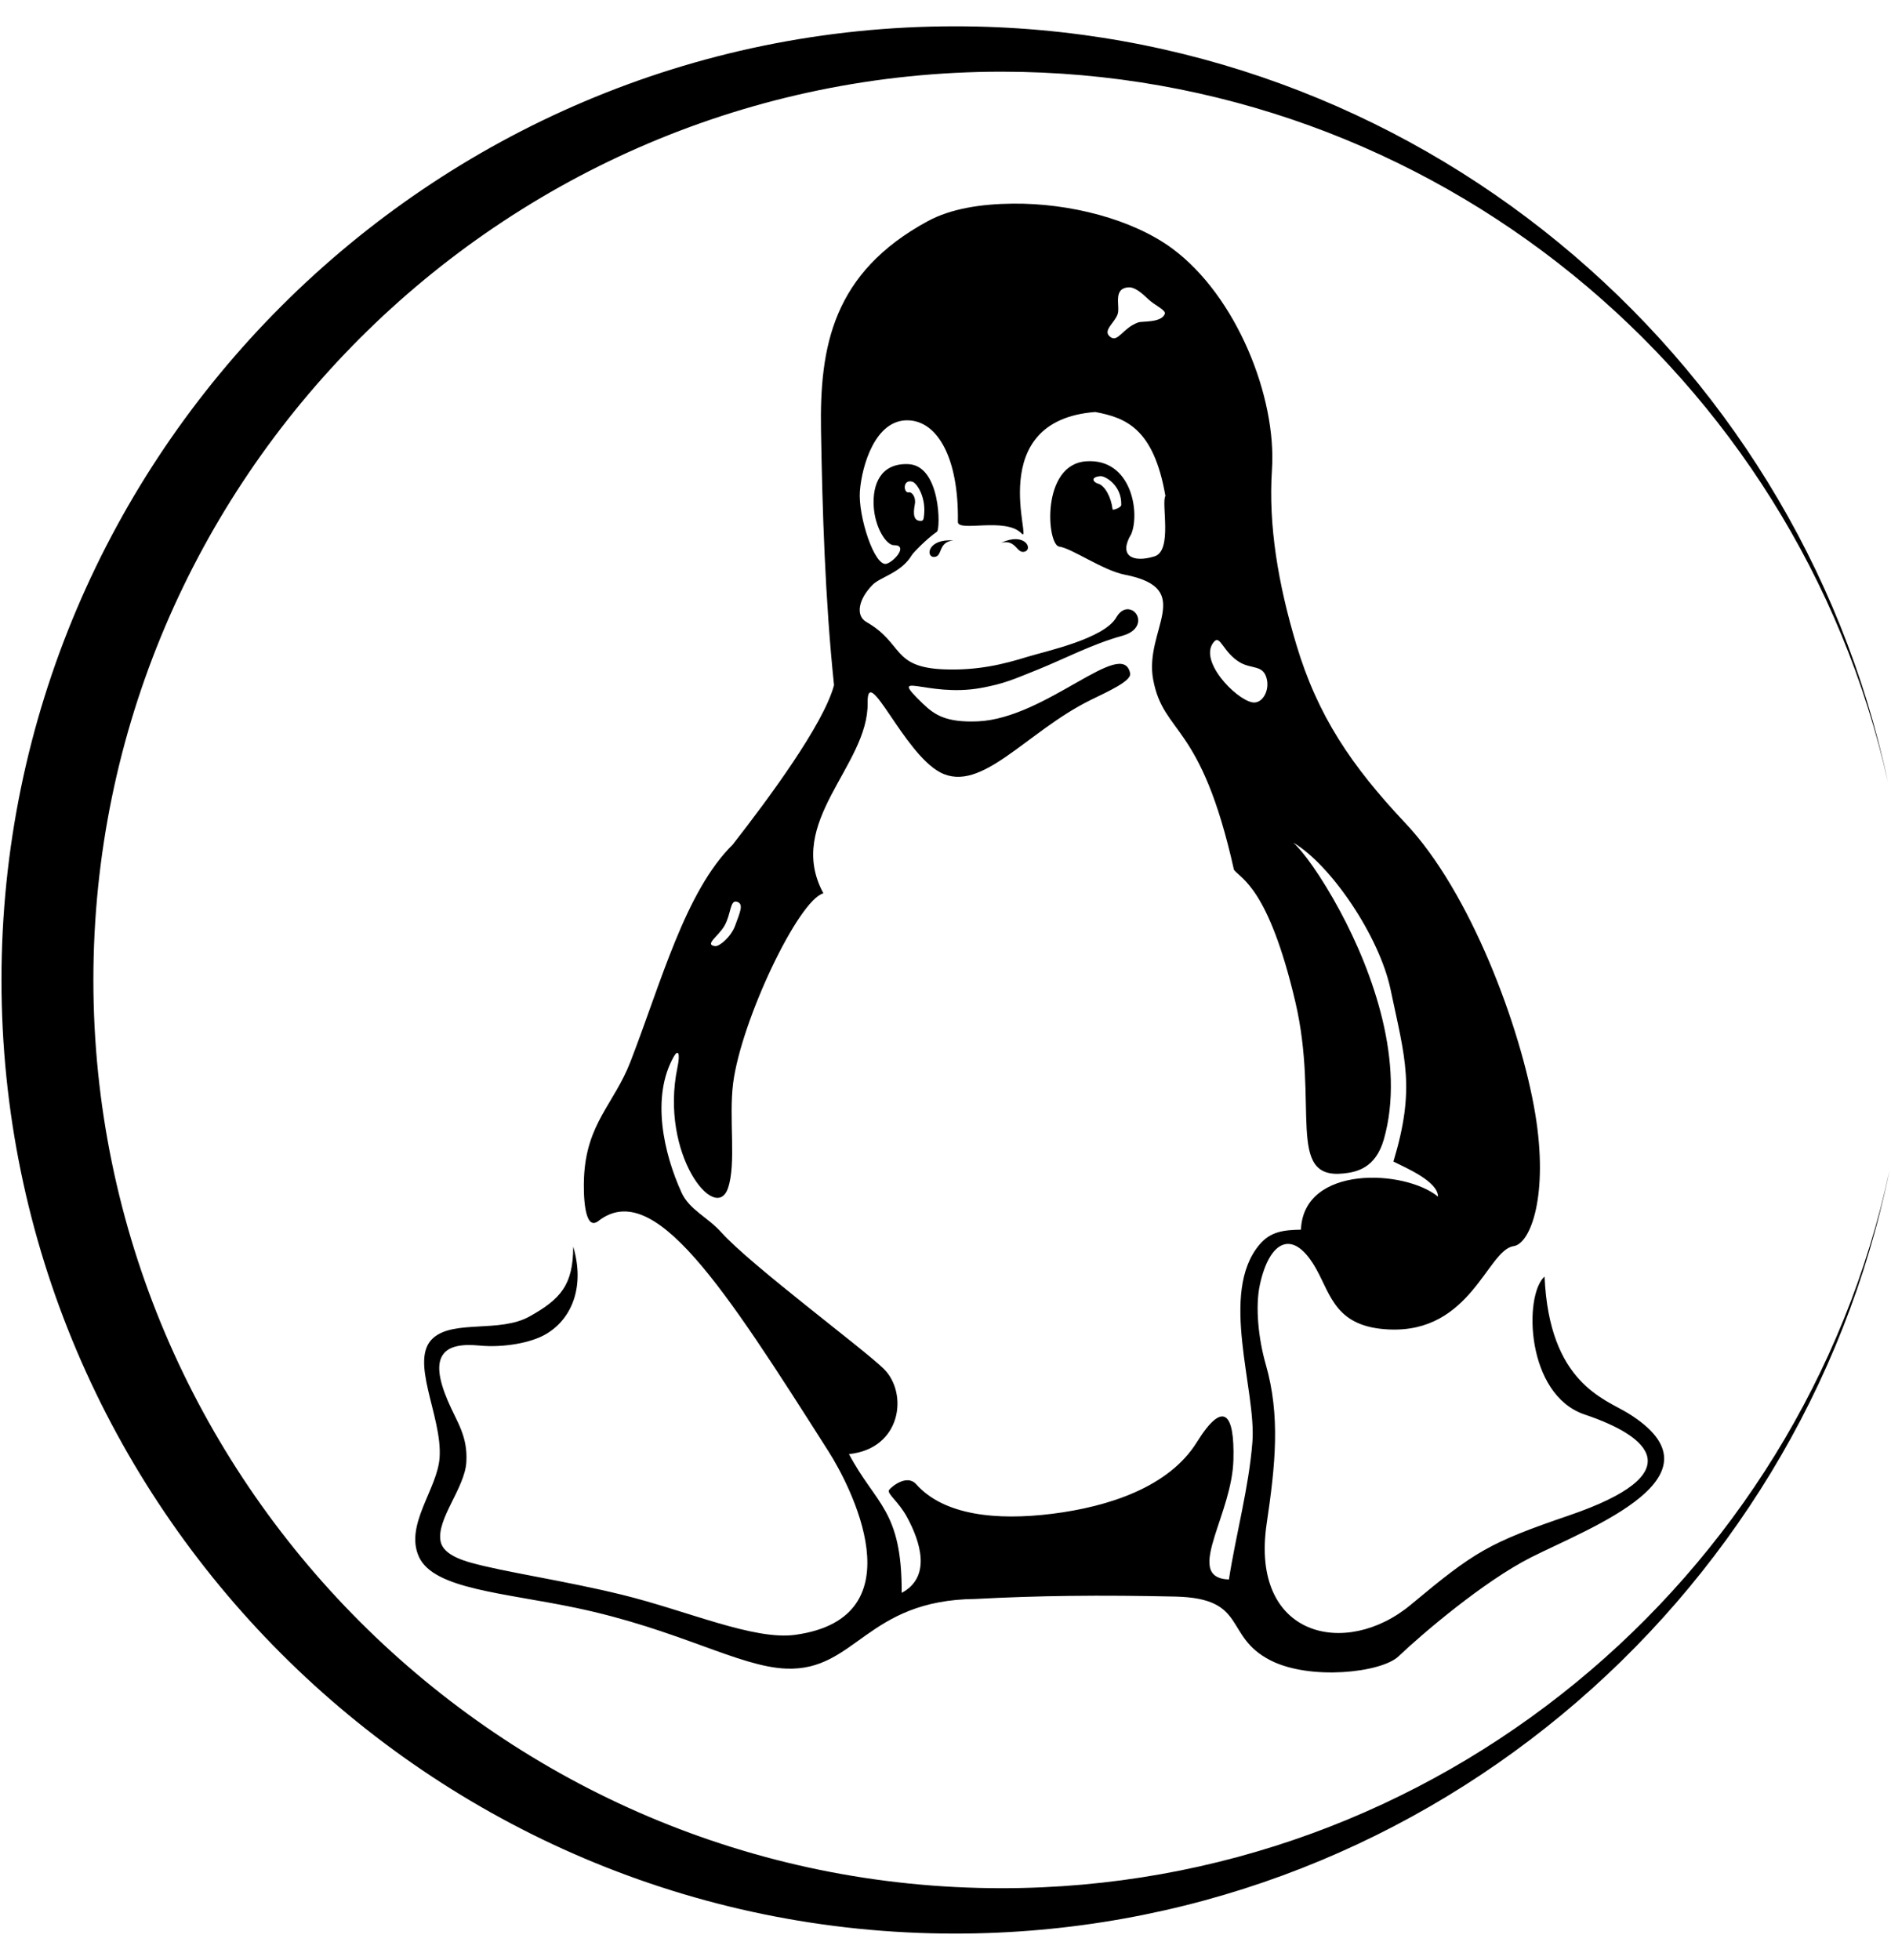 <svg viewBox="0 0 55 57" fill="none" xmlns="http://www.w3.org/2000/svg">
<path fill-rule="evenodd" clip-rule="evenodd" d="M54.957 34.036C52.401 45.943 41.782 54.914 29.131 54.914C14.58 54.914 2.716 43.047 2.716 28.5C2.716 13.952 14.584 2.085 29.131 2.085C41.701 2.085 52.264 10.942 54.908 22.734C52.241 10.21 41.077 0.765 27.778 0.765C12.502 0.765 0.043 13.223 0.043 28.5C0.043 43.776 12.502 56.234 27.778 56.234C41.158 56.234 52.378 46.675 54.957 34.036Z" fill="black"/>
<path fill-rule="evenodd" clip-rule="evenodd" d="M24.693 42.289C26.222 42.132 26.422 40.514 25.703 39.808C25.111 39.226 21.84 36.798 20.983 35.844C20.588 35.399 20.049 35.184 19.823 34.683C19.3 33.536 18.934 31.902 19.597 30.729C19.718 30.516 19.794 30.611 19.702 31.052C19.182 33.559 20.813 35.605 21.173 34.556C21.421 33.83 21.192 32.533 21.323 31.503C21.558 29.68 23.219 26.179 23.948 25.98C22.823 23.898 25.265 22.267 25.235 20.44C25.216 19.25 26.278 21.901 27.347 22.463C28.54 23.091 29.853 21.28 31.713 20.362C32.239 20.104 32.916 19.803 32.87 19.581C32.651 18.512 30.425 20.898 28.435 20.979C27.526 21.015 27.19 20.8 26.84 20.463C25.781 19.437 26.948 20.293 28.523 20.009C29.223 19.881 29.458 19.764 30.203 19.466C30.945 19.166 31.795 18.721 32.638 18.492C33.223 18.332 33.174 17.894 32.949 17.76C32.818 17.685 32.622 17.692 32.468 17.956C32.108 18.581 30.409 18.94 29.88 19.103C29.2 19.313 28.448 19.505 27.448 19.466C25.928 19.404 26.284 18.708 25.196 18.087C24.879 17.904 24.964 17.424 25.386 17.002C25.608 16.78 26.216 16.655 26.517 16.149C26.559 16.077 26.948 15.672 27.252 15.463C27.356 15.391 27.366 13.534 26.415 13.498C25.608 13.466 25.376 14.093 25.412 14.717C25.444 15.342 25.778 15.855 25.997 15.855C26.422 15.851 26.023 16.319 25.791 16.394C25.438 16.508 24.954 15.005 25.01 14.283C25.069 13.531 25.461 12.197 26.412 12.224C27.268 12.246 27.889 13.322 27.86 15.175C27.853 15.489 29.249 15.024 29.716 15.518C30.049 15.871 28.576 12.233 31.857 11.982C32.723 12.148 33.553 12.436 33.896 14.423C33.769 14.629 34.112 16.018 33.579 16.181C32.929 16.381 32.527 16.152 32.903 15.531C33.161 14.907 32.909 13.322 31.589 13.416C30.272 13.511 30.445 15.851 30.808 15.897C31.171 15.943 32.079 16.59 32.716 16.714C34.802 17.119 33.269 18.316 33.54 19.764C33.847 21.398 34.923 20.966 35.89 25.297C36.093 25.562 36.893 25.81 37.675 29.137C38.377 32.131 37.384 34.304 39.07 34.128C39.449 34.089 40.008 33.981 40.25 33.134C40.881 30.918 39.933 28.278 38.975 26.496C38.416 25.457 37.89 24.751 37.616 24.506C38.714 25.156 40.116 27.228 40.443 28.768C40.868 30.791 41.172 31.644 40.528 33.781C40.9 33.968 41.825 34.36 41.825 34.801C40.861 34.01 37.913 33.87 37.838 35.762C37.335 35.772 36.955 35.814 36.632 36.197C35.446 37.602 36.547 40.426 36.426 41.942C36.321 43.276 35.952 44.596 35.743 45.936C35.037 45.91 35.106 45.394 35.331 44.668C35.531 44.028 35.854 43.227 35.874 42.459C35.893 41.763 35.818 41.328 35.642 41.22C35.465 41.112 35.191 41.331 34.811 41.942C34.001 43.246 32.249 43.818 30.612 44.024C28.974 44.23 27.451 44.067 26.647 43.165C26.373 42.858 25.915 43.25 25.86 43.331C25.788 43.443 26.128 43.655 26.383 44.126C26.755 44.812 27.111 45.851 26.226 46.325C26.235 43.907 25.474 43.766 24.693 42.289ZM24.108 42.227C24.696 43.152 26.762 47.038 23.137 47.544C21.924 47.714 19.973 46.838 18.081 46.377C16.381 45.962 14.656 45.717 13.692 45.446C13.11 45.283 12.868 45.073 12.816 44.832C12.682 44.188 13.522 43.279 13.564 42.518C13.607 41.753 13.286 41.357 13.022 40.733C12.757 40.109 12.688 39.642 12.901 39.373C13.064 39.164 13.397 39.079 13.94 39.132C14.626 39.2 15.457 39.06 15.904 38.785C16.656 38.328 17.009 37.386 16.672 36.255C16.672 37.364 16.309 37.782 15.398 38.288C14.541 38.766 13.214 38.38 12.607 38.906C11.874 39.54 12.868 41.181 12.786 42.387C12.724 43.312 11.757 44.354 12.188 45.283C12.623 46.217 14.643 46.319 16.747 46.76C19.741 47.387 21.486 48.476 22.872 48.528C24.892 48.603 25.199 46.531 28.37 46.502C29.294 46.453 30.197 46.423 31.102 46.413C32.125 46.4 33.148 46.41 34.197 46.433C36.305 46.485 35.58 47.584 36.949 48.286C38.103 48.878 40.178 48.646 40.675 48.172C41.348 47.531 43.152 45.989 44.531 45.292C46.254 44.423 50.3 42.929 47.362 41.106C46.679 40.681 45.058 40.233 44.924 37.125C44.312 37.671 44.381 40.563 46.09 41.138C48.002 41.779 49.195 42.854 45.643 44.07C43.293 44.874 42.891 45.122 41.031 46.672C39.148 48.24 36.354 47.616 36.841 44.315C37.096 42.596 37.243 41.174 36.815 39.681C36.606 38.952 36.501 38.014 36.645 37.357C36.923 36.079 37.616 35.697 38.292 36.922C38.717 37.694 38.867 38.592 40.39 38.664C42.783 38.779 43.257 36.354 44.022 36.242C44.531 36.167 45.041 34.726 44.652 32.389C44.237 29.889 42.767 25.941 40.877 23.941C39.309 22.277 38.322 20.819 37.701 18.737C37.178 16.989 36.887 15.286 36.995 13.658C37.135 11.55 35.965 8.615 34.102 7.233C32.935 6.37 31.108 5.906 29.455 5.922C28.526 5.932 27.654 6.069 26.984 6.432C24.222 7.932 23.836 10.073 23.879 12.518C23.918 14.812 23.997 17.433 24.258 19.927C23.951 21.071 22.343 23.241 21.313 24.561C19.927 25.928 19.231 28.572 18.336 30.879C17.859 32.111 17.055 32.667 16.986 34.249C16.966 34.69 16.983 35.837 17.404 35.51C19.019 34.252 21.045 37.409 24.108 42.227ZM32.507 9.135C32.419 9.397 32.059 9.612 32.288 9.795C32.517 9.978 32.648 9.54 33.105 9.377C33.223 9.334 33.775 9.393 33.877 9.132C33.922 9.017 33.592 8.887 33.396 8.7C33.2 8.514 33.007 8.347 32.824 8.357C32.354 8.387 32.586 8.903 32.507 9.135ZM35.321 18.652C35.491 18.473 35.58 18.963 36.04 19.25C36.403 19.479 36.759 19.309 36.851 19.777C36.916 20.11 36.707 20.473 36.429 20.427C35.942 20.345 34.818 19.185 35.321 18.652ZM27.729 15.717C26.971 15.662 26.919 16.208 27.17 16.198C27.428 16.188 27.268 15.763 27.729 15.717ZM26.431 14.319C26.52 14.299 26.647 14.453 26.608 14.665C26.552 14.962 26.575 15.149 26.781 15.149C26.814 15.149 26.853 15.142 26.866 15.064C26.964 14.472 26.657 14.037 26.533 14.008C26.242 13.933 26.278 14.351 26.431 14.319ZM31.942 14.067C32.135 14.123 32.318 14.456 32.36 14.815C32.364 14.848 32.612 14.763 32.612 14.685C32.628 14.106 32.135 13.835 32.004 13.848C31.706 13.874 31.791 14.024 31.942 14.067ZM29.118 15.786C29.808 15.466 30.046 15.963 29.811 16.041C29.566 16.123 29.562 15.672 29.118 15.786ZM20.8 27.516C20.473 27.477 20.895 27.232 21.071 26.924C21.267 26.585 21.228 26.163 21.434 26.225C21.64 26.287 21.526 26.523 21.385 26.911C21.267 27.245 20.921 27.532 20.8 27.516Z" fill="black"/>
</svg>
